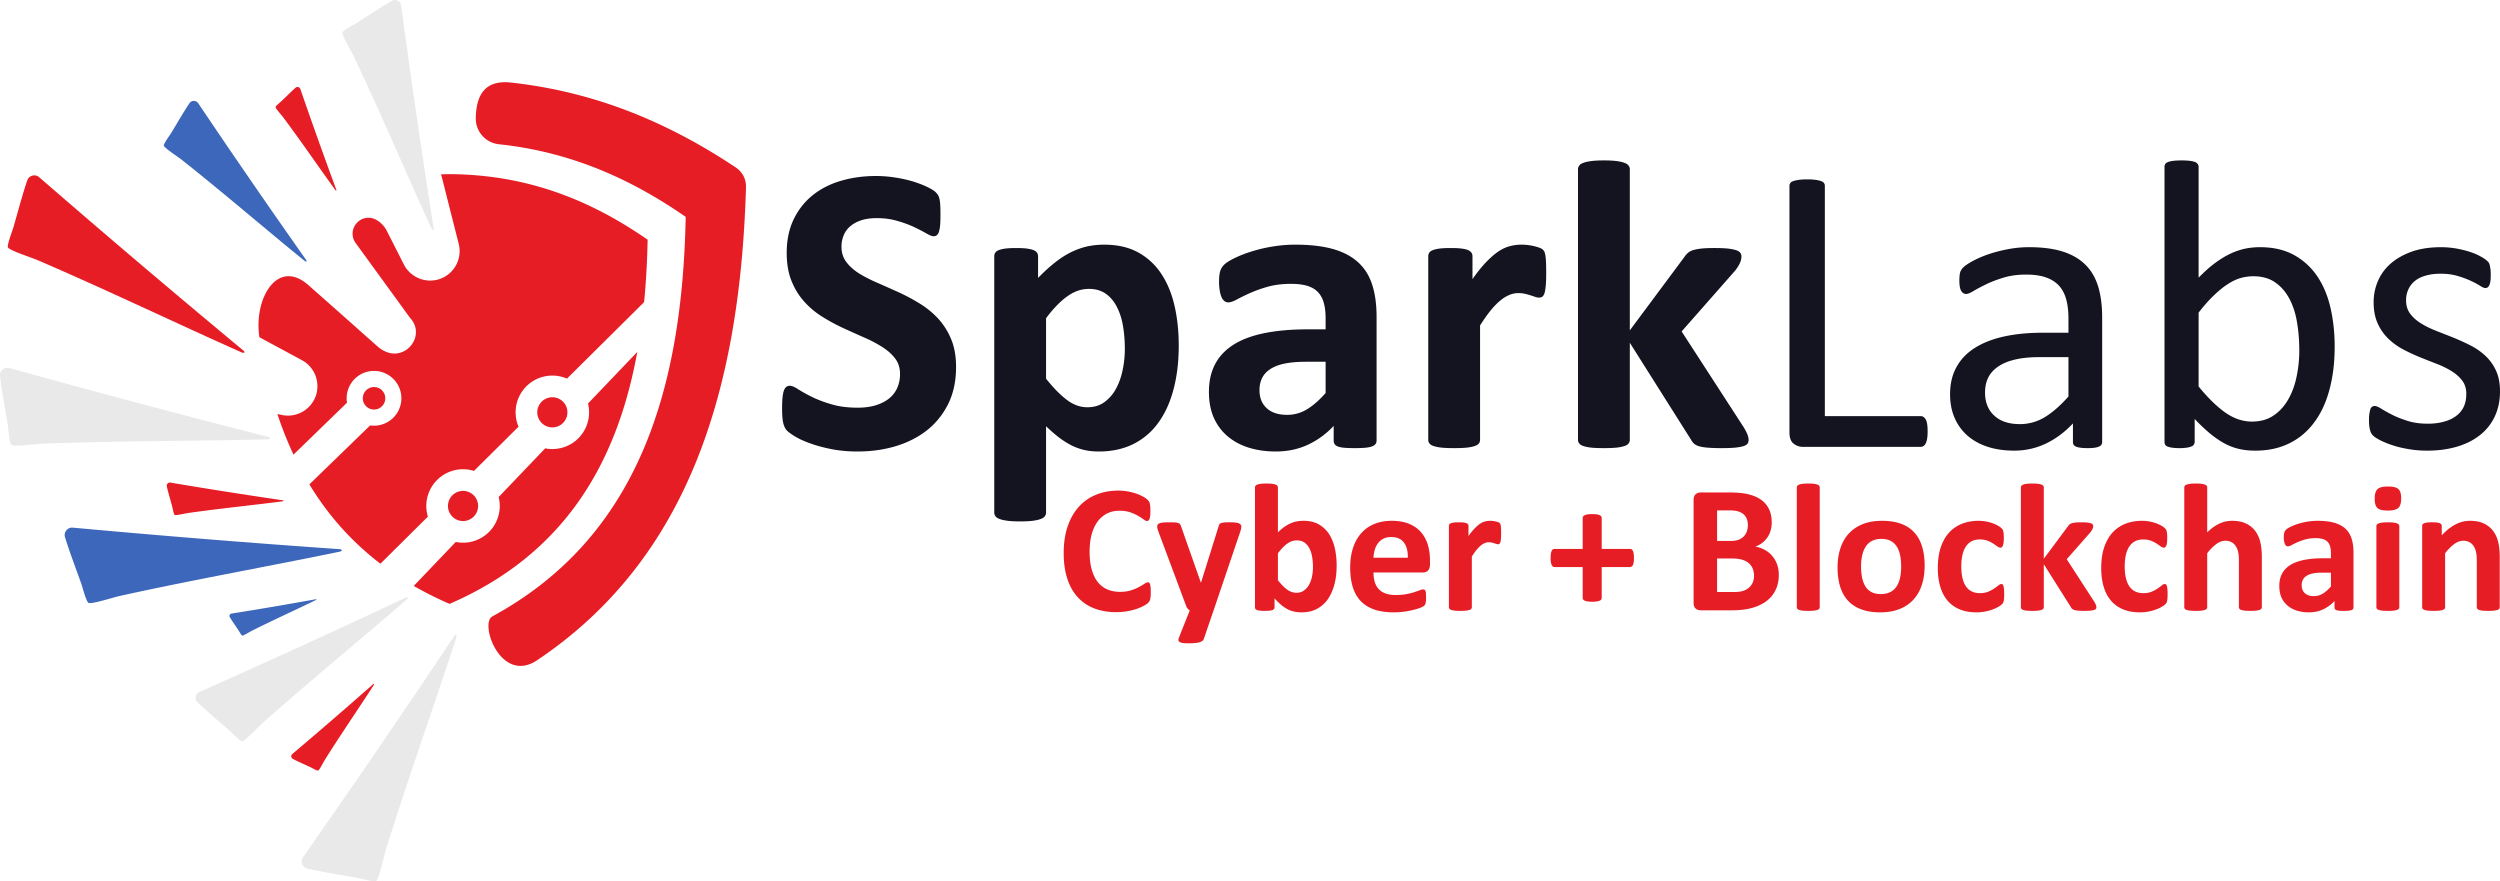 <svg xmlns="http://www.w3.org/2000/svg" viewBox="0 0 462.72 163.093" height="163.093" width="462.72"><g fill-rule="evenodd"><path d="M91.063 114.126c-2.308 1.486 1.714 12.52 8.345 8.08 28.25-18.92 37.584-50.471 38.665-87.529.044-1.52-.641-2.847-1.906-3.69-12.123-8.075-25.601-13.951-41.615-15.708-5.197-.57-6.406 2.854-6.492 6.538a4.787 4.787 0 0 0 4.292 4.883c13.406 1.42 24.557 6.504 34.565 13.441-.638 32.215-8.888 59.347-35.854 73.985" fill="#e61d25"/><path d="M84.17 117.587c.421-.23.268.018.343.246-3.97 12.234-9.052 26.432-13.14 39.591-.35 1.128-1.22 5.279-1.745 5.616-.4.256-3.153-.495-3.732-.599-3.076-.553-6.096-1.01-8.967-1.655a1.345 1.345 0 0 1-.985-.849 1.35 1.35 0 0 1 .157-1.292 2270.875 2270.875 0 0 0 28.07-41.058m-8.909-7.059c.406.017.186.13.141.328-8.236 7.152-18.14 15.245-26.866 23.016-.748.667-3.195 3.302-3.724 3.317-.403.011-2.075-1.74-2.45-2.068-1.993-1.747-3.988-3.4-5.79-5.126a1.138 1.138 0 0 1-.345-1.046c.07-.397.311-.706.678-.87a1925.657 1925.657 0 0 0 38.356-17.55" fill="#e9e9e9"/><path d="M69.13 126.575c.186-.046.102.034.107.13-2.78 4.315-6.191 9.276-9.112 13.936-.251.4-1.011 1.914-1.248 1.99-.18.058-1.167-.514-1.38-.612-1.13-.527-2.249-1.012-3.29-1.555a.535.535 0 0 1-.294-.428.533.533 0 0 1 .193-.481 912.197 912.197 0 0 0 15.024-12.98" fill="#e61d25"/><path d="M63.06 101.656c.408.25.115.242-.045.42-12.591 2.624-27.44 5.258-40.892 8.237-1.154.257-5.189 1.562-5.742 1.272-.42-.22-1.135-2.983-1.332-3.538-1.046-2.945-2.148-5.792-3.013-8.605-.14-.454-.05-.909.248-1.277a1.35 1.35 0 0 1 1.199-.504 2271.244 2271.244 0 0 0 49.576 3.995m-4.559 9.246c.146.047.055.066.02.134-3.692 1.803-8.08 3.787-12.012 5.768-.336.17-1.483.892-1.677.845-.147-.034-.586-.833-.69-.99-.556-.829-1.12-1.623-1.61-2.427a.433.433 0 0 1-.024-.415.43.43 0 0 1 .332-.25 719.343 719.343 0 0 0 15.661-2.665" fill="#3d67bb"/><path d="M52.398 92.606c.165.12.042.107-.031.176-5.414.707-11.782 1.344-17.57 2.173-.497.07-2.246.494-2.472.353-.17-.107-.384-1.298-.45-1.54-.347-1.28-.722-2.52-.997-3.739a.57.57 0 0 1 .145-.532.571.571 0 0 1 .524-.174 961.61 961.61 0 0 0 20.851 3.283" fill="#e61d25"/><path d="M49.818 80.904c.357.321.073.26-.117.405-12.858.336-27.938.276-41.707.808-1.18.045-5.383.61-5.877.226-.373-.291-.583-3.138-.679-3.718C.935 75.54.358 72.54.011 69.619a1.342 1.342 0 0 1 .472-1.212c.36-.308.812-.41 1.27-.282a2263.416 2263.416 0 0 0 48.065 12.78" fill="#e9e9e9"/><path d="M45.172 64.985c.185.443-.045.265-.28.315-11.756-5.219-25.35-11.747-38.011-17.18-1.086-.466-5.124-1.763-5.405-2.32-.213-.424.82-3.084.984-3.65.87-3.001 1.637-5.958 2.578-8.746.152-.45.488-.767.946-.891.458-.124.91-.021 1.268.29a2265.32 2265.32 0 0 0 37.92 32.182" fill="#e61d25"/><path d="M56.723 48.198c.045.338-.081.172-.25.164-7.093-5.755-15.202-12.748-22.876-18.818-.657-.521-3.186-2.157-3.276-2.59-.066-.331 1.134-1.965 1.35-2.32 1.154-1.898 2.227-3.782 3.388-5.52a.95.95 0 0 1 .814-.435.96.96 0 0 1 .816.433 1611.653 1611.653 0 0 0 20.034 29.086" fill="#3d67bb"/><path d="M80.284 42.391c-.13.378-.182.14-.355.042-4.515-9.827-9.46-21.498-14.431-31.962-.422-.896-2.249-3.959-2.115-4.467.099-.387 2.228-1.49 2.647-1.755 2.214-1.41 4.34-2.848 6.488-4.082a1.12 1.12 0 0 1 1.091-.038c.356.175.586.491.638.884a1896.317 1896.317 0 0 0 6.037 41.378" fill="#e9e9e9"/><path d="M62.269 35.173c-.025.19-.069.082-.16.052-3.02-4.151-6.415-9.124-9.706-13.53-.283-.379-1.42-1.634-1.405-1.883.01-.188.9-.903 1.07-1.064.9-.864 1.755-1.732 2.638-2.508a.537.537 0 0 1 .505-.12.54.54 0 0 1 .38.355 908.08 908.08 0 0 0 6.678 18.698m25.598 51.846l8.109-8.044a6.797 6.797 0 0 1 8.966-8.895l14.275-14.161c.365-3.753.574-7.61.652-11.553-10.31-7.148-22.003-12.05-36.66-12.134l-1.567.029 3.264 12.89a5.464 5.464 0 0 1-3.379 6.438 5.465 5.465 0 0 1-6.772-2.635l-3.15-6.2a4.882 4.882 0 0 0-1.964-2.065 2.916 2.916 0 0 0-3.633.613 2.914 2.914 0 0 0-.18 3.681l6.068 8.35 3.855 5.306.277.349c2.144 2.47.39 5.918-2.363 6.392-.722.125-1.513.044-2.32-.313a5.44 5.44 0 0 1-1.387-.885c-1.64-1.432-6.697-5.97-12.905-11.43-1.434-1.262-2.788-1.731-3.994-1.612-3.596.353-5.871 5.939-5.047 11.276l7.868 4.25a5.468 5.468 0 0 1 2.535 6.696 5.466 5.466 0 0 1-6.27 3.442l-.798-.173a67.302 67.302 0 0 0 2.974 7.515l9.906-9.61a5.068 5.068 0 0 1 5.004-5.886 5.07 5.07 0 1 1-.721 10.09L57.262 89.652c3.373 5.567 7.69 10.507 13.147 14.686l8.788-8.718a6.797 6.797 0 0 1 8.53-8.46l.14-.141m30.084-21.879l-9.116 9.545a6.799 6.799 0 0 1-7.929 8.3l-8.61 9.012a6.797 6.797 0 0 1-7.943 8.315l-7.77 8.137a64.708 64.708 0 0 0 6.626 3.321c21.142-9.158 30.976-25.868 34.742-46.63" fill="#e61d25"/><path d="M102.234 79.107a2.797 2.797 0 0 0 2.791-2.791 2.797 2.797 0 0 0-2.791-2.792 2.797 2.797 0 0 0-2.792 2.792 2.797 2.797 0 0 0 2.792 2.791M85.703 96.44a2.797 2.797 0 0 0 2.792-2.79 2.798 2.798 0 0 0-2.792-2.793 2.797 2.797 0 0 0-2.792 2.792 2.797 2.797 0 0 0 2.792 2.792M69.231 75.802a2.086 2.086 0 0 0 2.082-2.083 2.086 2.086 0 0 0-2.082-2.081 2.087 2.087 0 0 0-2.082 2.081c0 1.148.936 2.083 2.082 2.083" fill="#e61d25"/><path d="M176.955 67.92c0 2.6-.482 4.86-1.443 6.823-.975 1.95-2.273 3.574-3.924 4.885-1.664 1.3-3.587 2.287-5.795 2.95-2.209.664-4.574.988-7.096.988-1.701 0-3.274-.143-4.742-.428-1.455-.287-2.742-.624-3.859-1.027-1.117-.39-2.053-.806-2.807-1.248-.753-.442-1.286-.832-1.624-1.157-.325-.337-.558-.818-.702-1.442-.143-.623-.208-1.507-.208-2.677 0-.793.026-1.442.078-1.975.052-.532.13-.96.247-1.299.117-.325.273-.558.455-.701.194-.144.416-.209.676-.209.35 0 .857.209 1.506.637a27.4 27.4 0 0 0 2.496 1.39c1.014.507 2.235.975 3.651 1.39 1.404.43 3.041.638 4.899.638 1.221 0 2.313-.143 3.274-.43.975-.298 1.794-.701 2.47-1.234a5.31 5.31 0 0 0 1.546-1.962c.35-.78.532-1.65.532-2.612 0-1.117-.298-2.079-.909-2.871-.61-.806-1.403-1.508-2.39-2.131a24.188 24.188 0 0 0-3.34-1.754 260.007 260.007 0 0 1-3.847-1.73 33.314 33.314 0 0 1-3.847-2.078 15.23 15.23 0 0 1-3.339-2.768c-.988-1.078-1.78-2.351-2.39-3.833-.611-1.468-.911-3.235-.911-5.289 0-2.351.443-4.43 1.313-6.224.871-1.78 2.054-3.261 3.535-4.443 1.493-1.183 3.235-2.066 5.25-2.651 2.013-.585 4.157-.871 6.418-.871 1.157 0 2.327.091 3.496.273a23.38 23.38 0 0 1 3.275.715c1.013.311 1.909.65 2.702 1.026.78.39 1.299.702 1.559.962.247.247.416.467.507.637.09.18.169.415.234.714.066.286.103.65.13 1.104.025.443.038.988.038 1.65 0 .729-.013 1.353-.05 1.86a6.97 6.97 0 0 1-.196 1.26c-.091.324-.22.571-.378.714-.168.156-.389.234-.674.234-.274 0-.715-.182-1.326-.533-.61-.35-1.364-.74-2.248-1.169a21.535 21.535 0 0 0-3.093-1.13c-1.17-.352-2.443-.52-3.845-.52-1.092 0-2.04.13-2.859.402-.805.26-1.481.637-2.028 1.105a4.26 4.26 0 0 0-1.221 1.69 5.464 5.464 0 0 0-.403 2.091c0 1.091.299 2.04.897 2.833.598.806 1.403 1.52 2.404 2.144 1 .61 2.144 1.195 3.418 1.741 1.26.546 2.56 1.13 3.885 1.728 1.324.61 2.624 1.3 3.884 2.08a16.038 16.038 0 0 1 3.405 2.78 12.911 12.911 0 0 1 2.404 3.808c.611 1.454.91 3.17.91 5.144m31.238-3.326c0-1.441-.105-2.832-.326-4.158-.207-1.324-.584-2.507-1.104-3.546-.519-1.04-1.195-1.872-2.04-2.483-.858-.624-1.911-.936-3.171-.936-.636 0-1.26.092-1.884.286a7.096 7.096 0 0 0-1.896.936c-.65.429-1.313.987-1.99 1.663a23.255 23.255 0 0 0-2.17 2.547v11.188c1.339 1.69 2.625 2.989 3.833 3.911 1.223.923 2.483 1.378 3.795 1.378 1.248 0 2.3-.312 3.17-.95a7.387 7.387 0 0 0 2.146-2.48c.557-1.027.973-2.184 1.233-3.483.274-1.287.404-2.586.404-3.873zm9.979-.662c0 3.015-.325 5.743-.975 8.16-.637 2.417-1.585 4.483-2.833 6.185a12.563 12.563 0 0 1-4.625 3.924c-1.859.91-3.976 1.365-6.354 1.365-.988 0-1.898-.091-2.717-.285a10.905 10.905 0 0 1-2.403-.872 16.166 16.166 0 0 1-2.3-1.468 29.033 29.033 0 0 1-2.353-2.053V94.87c0 .26-.077.481-.233.69-.143.195-.403.375-.779.506-.364.143-.859.247-1.456.325-.61.078-1.39.117-2.325.117-.936 0-1.716-.039-2.327-.117-.597-.078-1.09-.182-1.456-.325-.376-.13-.636-.311-.779-.507a1.103 1.103 0 0 1-.233-.689V47.43c0-.248.064-.468.195-.664.116-.194.337-.35.662-.48.312-.117.728-.22 1.26-.286.52-.065 1.17-.091 1.95-.091.766 0 1.402.026 1.922.091s.95.169 1.262.286c.31.13.532.286.662.48.13.196.195.416.195.676v4.002c.987-1.013 1.95-1.91 2.91-2.676.949-.78 1.91-1.416 2.898-1.937a13.85 13.85 0 0 1 3.067-1.169 14.661 14.661 0 0 1 3.365-.377c2.481 0 4.6.494 6.355 1.468A12.064 12.064 0 0 1 215 50.77c1.104 1.689 1.911 3.677 2.416 5.938.507 2.248.755 4.665.755 7.225m27.185 3.026h-3.652c-1.547 0-2.859.117-3.95.338-1.093.234-1.975.572-2.665 1.04-.688.455-1.181 1-1.493 1.65-.325.65-.481 1.39-.481 2.222 0 1.43.456 2.547 1.352 3.353.896.818 2.144 1.221 3.741 1.221a6.983 6.983 0 0 0 3.704-1.026c1.13-.69 2.275-1.69 3.444-3.015zm9.433 14.58c0 .35-.13.623-.376.831-.261.209-.662.35-1.21.442-.546.091-1.35.13-2.43.13-1.142 0-1.974-.039-2.494-.13-.52-.091-.896-.233-1.104-.442-.222-.208-.326-.48-.326-.831v-2.703c-1.402 1.494-2.988 2.65-4.781 3.482-1.78.833-3.768 1.248-5.952 1.248-1.793 0-3.456-.235-4.963-.702-1.508-.468-2.808-1.17-3.912-2.091a9.574 9.574 0 0 1-2.573-3.444c-.61-1.378-.91-2.976-.91-4.795 0-1.988.391-3.703 1.158-5.159.779-1.469 1.936-2.664 3.47-3.625 1.533-.948 3.43-1.65 5.717-2.105 2.273-.455 4.925-.689 7.938-.689h3.315v-2.053c0-1.066-.105-2.001-.327-2.807-.206-.793-.57-1.468-1.064-2-.493-.533-1.144-.923-1.976-1.183-.818-.247-1.845-.377-3.053-.377-1.597 0-3.027.182-4.275.532-1.26.351-2.364.755-3.326 1.183-.962.429-1.767.832-2.418 1.183-.649.35-1.168.532-1.572.532-.286 0-.533-.09-.74-.26a1.879 1.879 0 0 1-.533-.766c-.143-.325-.247-.74-.324-1.222a9.893 9.893 0 0 1-.117-1.585c0-.792.064-1.416.194-1.87.118-.456.364-.859.715-1.235.364-.364.975-.767 1.87-1.209a21.3 21.3 0 0 1 3.12-1.234 26.82 26.82 0 0 1 3.897-.936 25.46 25.46 0 0 1 4.368-.364c2.664 0 4.937.26 6.834.78 1.884.52 3.443 1.325 4.652 2.404 1.222 1.078 2.118 2.469 2.676 4.171.559 1.69.832 3.716.832 6.042V81.54m31.394-30.94c0 .909-.027 1.663-.079 2.247-.052.585-.13 1.04-.22 1.366-.104.324-.247.558-.403.688-.169.13-.377.182-.637.182a2.12 2.12 0 0 1-.688-.13c-.247-.09-.533-.182-.857-.286a12.974 12.974 0 0 0-1.042-.286 5.56 5.56 0 0 0-1.26-.13c-.532 0-1.065.104-1.597.325a6.602 6.602 0 0 0-1.663 1.014c-.573.454-1.169 1.065-1.793 1.819-.625.766-1.288 1.703-2.001 2.82v21.193c0 .247-.079.468-.235.663-.143.194-.403.35-.78.48a7.515 7.515 0 0 1-1.455.286c-.612.065-1.389.091-2.326.091-.935 0-1.715-.026-2.326-.09a7.68 7.68 0 0 1-1.456-.286c-.376-.13-.636-.287-.78-.481a1.04 1.04 0 0 1-.232-.663V47.429c0-.247.064-.467.194-.663.117-.194.352-.35.677-.48.337-.117.752-.22 1.272-.286.52-.065 1.184-.091 1.963-.091.818 0 1.481.026 2.013.091.533.065.95.169 1.248.286.287.13.493.286.624.48.13.196.195.416.195.663v4.236c.882-1.273 1.728-2.313 2.508-3.131.792-.82 1.546-1.481 2.248-1.962.714-.48 1.429-.819 2.144-1.001a7.952 7.952 0 0 1 2.132-.286c.324 0 .686.013 1.065.052a10.332 10.332 0 0 1 2.247.494c.312.117.534.234.676.364.13.13.234.273.3.416a3.5 3.5 0 0 1 .169.636c.05.26.09.663.115 1.196.026.532.04 1.247.04 2.157m37.461 30.861c0 .247-.064.468-.208.663-.141.194-.39.338-.765.455-.366.116-.871.207-1.508.272-.636.065-1.456.091-2.482.091a33.06 33.06 0 0 1-2.534-.078c-.65-.052-1.182-.13-1.599-.247-.415-.116-.74-.273-.973-.481-.235-.195-.43-.467-.611-.792l-11.305-17.906v17.984c0 .247-.078.468-.235.663-.143.194-.401.35-.78.48a7.522 7.522 0 0 1-1.453.286c-.611.065-1.391.091-2.327.091-.936 0-1.716-.026-2.327-.09a7.641 7.641 0 0 1-1.454-.286c-.378-.13-.638-.287-.779-.481a1.027 1.027 0 0 1-.235-.663V31.33c0-.26.078-.48.235-.689.141-.195.401-.377.779-.506.364-.143.857-.247 1.454-.326.611-.077 1.391-.117 2.327-.117.936 0 1.716.04 2.327.117.597.079 1.09.183 1.453.326.379.13.637.311.78.506a1.1 1.1 0 0 1 .235.689v29.82l10.057-13.526c.208-.313.428-.572.69-.807.246-.22.583-.403 1-.532.415-.117.935-.22 1.56-.286.622-.065 1.415-.091 2.377-.091.934 0 1.728.026 2.377.091a8.903 8.903 0 0 1 1.56.286c.39.13.663.286.805.48.156.196.234.43.234.702 0 .377-.091.793-.286 1.222-.194.429-.481.884-.857 1.377l-9.927 11.279 11.524 17.789c.3.506.522.948.663 1.312.144.364.208.702.208 1.014m33.136-1.623c0 .52-.027.948-.079 1.286a3.231 3.231 0 0 1-.246.884c-.118.233-.247.416-.416.533a1.02 1.02 0 0 1-.598.168H333.65c-.584 0-1.142-.194-1.662-.584-.519-.403-.78-1.092-.78-2.08V34.422a.89.89 0 0 1 .156-.532c.105-.157.273-.273.533-.364.247-.091.597-.17 1.025-.234.431-.065.95-.091 1.56-.091.638 0 1.158.026 1.587.09.415.066.752.144 1 .235.26.09.428.207.532.364a.89.89 0 0 1 .156.532v42.594h17.685c.234 0 .428.052.598.17.156.117.298.285.416.494.117.22.194.506.246.87.052.351.079.78.079 1.287m26.066-13.735h-5.368c-1.715 0-3.21.143-4.483.442-1.26.286-2.312.727-3.157 1.3-.831.57-1.443 1.247-1.846 2.052-.389.806-.584 1.729-.584 2.768 0 1.78.559 3.197 1.688 4.25 1.131 1.052 2.704 1.584 4.744 1.584a8.73 8.73 0 0 0 4.575-1.26c1.401-.832 2.884-2.118 4.43-3.847zm6.237 15.696c0 .3-.105.533-.3.69-.208.155-.48.259-.844.337-.352.078-.87.117-1.56.117-.65 0-1.183-.039-1.573-.117-.39-.078-.675-.182-.856-.337-.183-.157-.274-.377-.274-.69v-3.43c-1.493 1.598-3.157 2.846-5.002 3.73a13.543 13.543 0 0 1-5.848 1.311c-1.806 0-3.443-.232-4.899-.701-1.455-.468-2.703-1.156-3.73-2.04a9.208 9.208 0 0 1-2.402-3.274c-.572-1.3-.859-2.768-.859-4.419 0-1.935.391-3.611 1.183-5.028.78-1.43 1.91-2.612 3.392-3.548 1.467-.935 3.275-1.65 5.405-2.118 2.131-.467 4.535-.7 7.199-.7h4.73v-2.678c0-1.312-.143-2.482-.417-3.508-.285-1.014-.728-1.858-1.35-2.534-.624-.676-1.43-1.182-2.418-1.52-.986-.351-2.208-.52-3.65-.52-1.547 0-2.938.182-4.158.558-1.234.377-2.314.78-3.236 1.235-.922.454-1.702.857-2.326 1.235-.611.376-1.079.558-1.376.558a.895.895 0 0 1-.535-.156c-.155-.091-.285-.247-.403-.455-.116-.195-.194-.454-.246-.766a6.732 6.732 0 0 1-.078-1.053c0-.623.039-1.13.13-1.495.09-.363.312-.714.649-1.039.339-.324.936-.714 1.767-1.169a20.5 20.5 0 0 1 2.898-1.235 27.033 27.033 0 0 1 3.574-.922 20.765 20.765 0 0 1 3.912-.364c2.454 0 4.548.273 6.276.832 1.726.558 3.117 1.39 4.182 2.468 1.067 1.08 1.834 2.417 2.315 4.015.48 1.6.728 3.47.728 5.601v23.129m36.486-16.931c0-1.753-.13-3.456-.402-5.106-.26-1.664-.728-3.12-1.39-4.392-.663-1.274-1.534-2.3-2.626-3.067-1.09-.779-2.456-1.17-4.08-1.17-.805 0-1.61.118-2.404.338-.779.234-1.584.624-2.39 1.157-.82.532-1.663 1.222-2.534 2.066-.883.832-1.82 1.897-2.807 3.17v13.67c1.728 2.118 3.378 3.73 4.951 4.834 1.572 1.104 3.223 1.663 4.924 1.663 1.573 0 2.91-.376 4.03-1.143 1.117-.767 2.025-1.78 2.727-3.04.702-1.248 1.208-2.665 1.52-4.224.326-1.572.482-3.157.482-4.756zm6.55-.727c0 2.975-.325 5.64-.976 8.017-.636 2.378-1.584 4.405-2.844 6.068-1.248 1.677-2.795 2.963-4.613 3.846-1.82.897-3.912 1.338-6.264 1.338-1.091 0-2.106-.104-3.027-.324a10.52 10.52 0 0 1-2.716-1.039 17.928 17.928 0 0 1-2.664-1.833 34.26 34.26 0 0 1-2.807-2.663v4.21a.949.949 0 0 1-.156.532c-.104.157-.26.274-.493.364a4.173 4.173 0 0 1-.859.208 9.26 9.26 0 0 1-1.325.078c-.507 0-.948-.026-1.299-.078a3.986 3.986 0 0 1-.882-.208c-.223-.09-.379-.207-.456-.364a1.14 1.14 0 0 1-.116-.532V30.914c0-.208.037-.39.128-.533.092-.156.261-.286.508-.39a4.24 4.24 0 0 1 .974-.22c.403-.052.91-.079 1.534-.079.637 0 1.156.027 1.558.078.418.053.728.13.963.222.233.103.39.233.493.389a.892.892 0 0 1 .156.533v20.479c1.014-1.04 1.987-1.924 2.95-2.638.948-.702 1.87-1.287 2.78-1.728a13.113 13.113 0 0 1 2.742-.975c.91-.195 1.871-.299 2.886-.299 2.481 0 4.598.494 6.365 1.482a12.441 12.441 0 0 1 4.29 3.976c1.103 1.663 1.91 3.612 2.415 5.847.507 2.235.755 4.6.755 7.082m30.6 8.264c0 1.754-.324 3.313-.973 4.691a9.52 9.52 0 0 1-2.756 3.456c-1.195.936-2.612 1.65-4.262 2.13-1.649.483-3.47.728-5.444.728-1.222 0-2.378-.09-3.482-.284-1.106-.183-2.094-.417-2.976-.716a15.666 15.666 0 0 1-2.223-.896c-.61-.312-1.052-.598-1.325-.845-.286-.247-.494-.61-.611-1.065-.13-.455-.195-1.079-.195-1.872 0-.48.027-.882.079-1.208a5.26 5.26 0 0 1 .181-.806.908.908 0 0 1 .326-.441.859.859 0 0 1 .48-.13c.272 0 .689.169 1.234.52a28.35 28.35 0 0 0 2.015 1.117c.793.402 1.74.78 2.832 1.118 1.092.35 2.34.52 3.755.52 1.066 0 2.028-.118 2.885-.352.87-.22 1.61-.558 2.248-1.013a4.529 4.529 0 0 0 1.468-1.702c.337-.69.507-1.508.507-2.456 0-.962-.246-1.78-.74-2.43-.494-.663-1.144-1.248-1.95-1.754a16.378 16.378 0 0 0-2.741-1.352c-1.015-.389-2.053-.806-3.132-1.234a36.272 36.272 0 0 1-3.144-1.469 12.043 12.043 0 0 1-2.755-2 9.242 9.242 0 0 1-1.949-2.82c-.493-1.092-.741-2.391-.741-3.925 0-1.338.26-2.625.78-3.859a8.92 8.92 0 0 1 2.338-3.235c1.054-.923 2.354-1.677 3.912-2.235 1.559-.559 3.379-.832 5.471-.832.91 0 1.819.078 2.741.234.91.156 1.73.364 2.468.598.742.233 1.366.494 1.884.767.52.286.924.519 1.183.74.273.208.443.39.533.533.091.156.156.325.195.52.039.181.079.415.117.688.039.286.052.623.052 1.026 0 .43-.013.806-.052 1.118a2.57 2.57 0 0 1-.196.766c-.089.208-.193.352-.324.442a.712.712 0 0 1-.414.13c-.235 0-.56-.142-1.002-.428a15.63 15.63 0 0 0-1.676-.897 17.01 17.01 0 0 0-2.417-.896c-.923-.286-1.988-.43-3.184-.43-1.065 0-2.013.118-2.82.365-.819.234-1.48.572-2.001 1.013a4.238 4.238 0 0 0-1.182 1.573 4.707 4.707 0 0 0-.402 1.961c0 .988.258 1.82.766 2.495.507.676 1.156 1.26 1.975 1.768.805.506 1.741.961 2.781 1.377 1.039.403 2.092.819 3.171 1.248a44.27 44.27 0 0 1 3.196 1.455 12.04 12.04 0 0 1 2.795 1.936 8.736 8.736 0 0 1 1.96 2.741c.494 1.066.741 2.34.741 3.808" fill="#131420"/><path d="M212.992 109.665c0 .281-.007.522-.023.718a3.312 3.312 0 0 1-.081.506 1.241 1.241 0 0 1-.132.368 1.757 1.757 0 0 1-.27.34c-.12.127-.362.293-.714.494a8.93 8.93 0 0 1-1.3.575 11.798 11.798 0 0 1-3.881.638c-1.49 0-2.836-.229-4.038-.69a7.966 7.966 0 0 1-3.065-2.064c-.845-.915-1.49-2.053-1.939-3.428-.448-1.369-.672-2.963-.672-4.779 0-1.853.247-3.497.742-4.935.494-1.437 1.185-2.645 2.07-3.623a8.637 8.637 0 0 1 3.192-2.22c1.236-.507 2.606-.76 4.1-.76a9.59 9.59 0 0 1 1.75.157c.562.096 1.08.229 1.557.395a7.96 7.96 0 0 1 1.29.564c.378.22.649.403.798.553.15.154.253.282.31.38.06.102.105.23.133.385.034.16.064.345.081.557.017.214.023.472.023.788 0 .333-.011.621-.035.857a2.39 2.39 0 0 1-.115.57.823.823 0 0 1-.201.317.407.407 0 0 1-.27.102c-.167 0-.38-.097-.638-.292a10.97 10.97 0 0 0-1.001-.657 8.03 8.03 0 0 0-1.467-.655c-.564-.195-1.236-.294-2.024-.294-.864 0-1.633.179-2.312.53a5 5 0 0 0-1.732 1.512c-.477.66-.839 1.455-1.087 2.387-.246.927-.368 1.979-.368 3.146 0 1.276.132 2.387.398 3.325.264.93.638 1.708 1.126 2.31a4.49 4.49 0 0 0 1.766 1.352c.69.3 1.466.45 2.329.45.783 0 1.46-.093 2.036-.276a9.148 9.148 0 0 0 1.467-.61c.414-.225.748-.426 1.012-.604.265-.178.466-.27.616-.27.109 0 .201.023.264.068.069.046.126.133.173.271.04.132.075.322.097.564.023.246.035.569.035.978m11.635 3.294l-1.823 5.315c-.104.281-.375.483-.823.61-.449.12-1.104.183-1.966.183-.45 0-.812-.017-1.076-.057-.271-.04-.471-.104-.61-.195-.133-.093-.208-.202-.218-.334-.012-.138.022-.3.104-.49l2.001-5.032a1.172 1.172 0 0 1-.392-.31 1.514 1.514 0 0 1-.264-.449l-5.159-13.825c-.144-.391-.218-.696-.218-.904 0-.207.068-.367.201-.489.132-.114.363-.195.679-.24.322-.047.742-.07 1.27-.07.478 0 .858.006 1.139.023s.5.063.656.128a.696.696 0 0 1 .35.315c.08.138.157.34.237.599l3.536 10.065h.053l3.208-10.267c.07-.293.156-.489.265-.588.104-.09.282-.16.528-.205.248-.047.686-.07 1.302-.07.488 0 .89.023 1.206.07.323.045.559.126.714.252a.607.607 0 0 1 .224.495c0 .207-.04.454-.132.736l-4.992 14.734m18.386-8c0-.638-.045-1.254-.144-1.845a5.145 5.145 0 0 0-.494-1.582 3.065 3.065 0 0 0-.92-1.1c-.374-.275-.852-.413-1.427-.413-.276 0-.552.04-.823.114-.269.081-.545.22-.833.41-.288.19-.58.437-.885.736a10.61 10.61 0 0 0-.96 1.127v4.987c.597.759 1.168 1.333 1.708 1.73.545.397 1.116.593 1.713.593.547 0 1.019-.138 1.397-.42a3.46 3.46 0 0 0 .955-1.092 5.35 5.35 0 0 0 .547-1.53c.109-.57.166-1.145.166-1.715zm4.383-.293c0 1.335-.144 2.537-.437 3.607-.294 1.064-.714 1.972-1.26 2.725a5.677 5.677 0 0 1-2.03 1.737c-.805.403-1.714.604-2.732.604a6.46 6.46 0 0 1-1.414-.143 4.672 4.672 0 0 1-1.255-.461 6.837 6.837 0 0 1-1.179-.811 11.221 11.221 0 0 1-1.184-1.179v1.64a.56.56 0 0 1-.093.316.745.745 0 0 1-.304.213 2.353 2.353 0 0 1-.564.115 9.38 9.38 0 0 1-.861.034 9.24 9.24 0 0 1-.864-.034 2.235 2.235 0 0 1-.558-.115c-.144-.058-.242-.127-.294-.213a.55.55 0 0 1-.086-.31V90.218c0-.115.035-.213.104-.304.063-.087.179-.167.346-.225.161-.063.378-.109.644-.144a8.277 8.277 0 0 1 1.029-.052c.413 0 .759.017 1.03.052.263.035.483.081.643.144.167.058.283.138.344.225.07.09.106.195.106.304v8.317c.378-.38.765-.707 1.144-.978.378-.27.764-.49 1.144-.668a5.38 5.38 0 0 1 1.178-.379 6.92 6.92 0 0 1 1.278-.115c1.109 0 2.053.224 2.829.667a5.474 5.474 0 0 1 1.892 1.794c.49.748.845 1.628 1.07 2.635.225 1.006.334 2.065.334 3.174m13.171-1.436c.033-1.19-.207-2.128-.719-2.808-.513-.683-1.301-1.023-2.37-1.023-.54 0-1.013.104-1.409.305a2.826 2.826 0 0 0-1.001.816 3.7 3.7 0 0 0-.604 1.215 6.012 6.012 0 0 0-.248 1.495zm4.106 1.208c0 .517-.116.896-.345 1.143-.23.248-.547.375-.956.375h-9.156c0 .638.076 1.214.23 1.736.15.518.391.96.72 1.323.333.363.758.64 1.282.828.524.19 1.144.288 1.875.288.742 0 1.392-.052 1.956-.162a12.78 12.78 0 0 0 1.454-.355 16.7 16.7 0 0 0 1.018-.357c.272-.11.49-.162.657-.162.103 0 .188.018.252.058.07.04.127.11.173.213a1.5 1.5 0 0 1 .091.426 11.033 11.033 0 0 1 .007 1.328 3.702 3.702 0 0 1-.052.443 1 1 0 0 1-.098.311 1.175 1.175 0 0 1-.178.246c-.075.076-.271.185-.598.323a9.256 9.256 0 0 1-1.249.402 16.55 16.55 0 0 1-1.73.346c-.651.097-1.346.15-2.089.15-1.34 0-2.508-.167-3.514-.507-1-.333-1.839-.845-2.518-1.53-.673-.684-1.173-1.552-1.508-2.594-.326-1.047-.493-2.272-.493-3.674 0-1.335.172-2.537.523-3.612.345-1.07.85-1.98 1.518-2.727a6.458 6.458 0 0 1 2.416-1.707c.954-.397 2.024-.593 3.215-.593 1.259 0 2.335.184 3.227.558.896.369 1.626.885 2.202 1.541.57.656.995 1.438 1.264 2.335.271.897.404 1.875.404 2.934v.673m13.164-5.689c0 .403-.012.736-.034.995-.023.26-.058.46-.099.604a.659.659 0 0 1-.177.305.443.443 0 0 1-.282.08.924.924 0 0 1-.305-.057 8.905 8.905 0 0 0-.84-.254 2.517 2.517 0 0 0-.559-.057c-.234 0-.47.047-.706.144a2.953 2.953 0 0 0-.736.448 5.518 5.518 0 0 0-.794.807 13.31 13.31 0 0 0-.886 1.247v9.38a.46.46 0 0 1-.103.295c-.064.085-.177.153-.344.211a3.357 3.357 0 0 1-.645.127c-.271.029-.616.04-1.03.04-.414 0-.76-.011-1.029-.04a3.299 3.299 0 0 1-.644-.127c-.167-.058-.283-.126-.345-.211a.46.46 0 0 1-.104-.295V97.344c0-.11.029-.206.086-.292.051-.086.156-.156.299-.213.15-.052.335-.097.564-.127.23-.03.523-.04.868-.04.363 0 .656.01.892.04s.42.075.552.127a.63.63 0 0 1 .276.213.516.516 0 0 1 .087.292v1.875a11.52 11.52 0 0 1 1.11-1.385c.35-.363.683-.656.995-.868.316-.214.63-.364.948-.443.31-.088.627-.127.944-.127.143 0 .304.006.47.023.167.016.346.045.525.087.178.039.34.086.47.132a.957.957 0 0 1 .3.161.68.68 0 0 1 .134.183c.028.07.05.162.073.282.023.116.04.294.052.53.012.235.017.552.017.954m24.586 4.532c0 .317-.016.582-.051.794a1.73 1.73 0 0 1-.15.518.762.762 0 0 1-.235.276.528.528 0 0 1-.288.086h-5.244v5.71a.5.5 0 0 1-.088.294.585.585 0 0 1-.282.219 2.03 2.03 0 0 1-.54.143 5.627 5.627 0 0 1-.84.052 5.61 5.61 0 0 1-.844-.052 2.053 2.053 0 0 1-.542-.143.696.696 0 0 1-.292-.22.47.47 0 0 1-.092-.292v-5.711h-5.211a.498.498 0 0 1-.283-.086.814.814 0 0 1-.224-.276 1.881 1.881 0 0 1-.161-.518 4.411 4.411 0 0 1-.057-.793c0-.305.017-.57.052-.79.033-.217.081-.39.144-.522a.711.711 0 0 1 .206-.277.446.446 0 0 1 .271-.086h5.263v-5.71c0-.11.029-.213.092-.31a.68.68 0 0 1 .292-.236 2.09 2.09 0 0 1 .542-.145c.223-.034.504-.05.844-.05.334 0 .616.016.84.05.224.035.403.081.54.145.132.062.231.138.282.235a.59.59 0 0 1 .088.31v5.711h5.296c.086 0 .172.029.26.086.085.059.16.15.217.277.064.132.11.305.144.523.035.22.05.484.05.789m22.223 3.294c0-.505-.085-.96-.252-1.362a2.567 2.567 0 0 0-.742-1.001c-.322-.27-.735-.477-1.242-.627-.505-.144-1.161-.218-1.972-.218h-2.624v6.21h3.199c.616 0 1.132-.062 1.559-.195.42-.126.782-.321 1.092-.575a2.69 2.69 0 0 0 .725-.943c.172-.374.257-.805.257-1.289zm-1.137-9.35c0-.438-.07-.829-.201-1.18a2.126 2.126 0 0 0-.604-.868c-.271-.231-.611-.403-1.018-.529-.409-.121-.954-.184-1.64-.184h-2.232v5.66h2.468c.638 0 1.151-.077 1.53-.231a2.6 2.6 0 0 0 .949-.622 2.59 2.59 0 0 0 .564-.925c.12-.357.184-.726.184-1.121zm5.728 9.19c0 .776-.11 1.478-.321 2.11a5.729 5.729 0 0 1-.882 1.668 5.899 5.899 0 0 1-1.344 1.248c-.524.351-1.1.633-1.725.863-.628.224-1.301.39-2.015.495-.712.11-1.506.16-2.38.16h-5.792c-.368 0-.678-.108-.93-.327-.255-.218-.38-.575-.38-1.07V92.547c0-.493.125-.85.38-1.068a1.37 1.37 0 0 1 .93-.328h5.464c1.335 0 2.462.115 3.388.34.926.223 1.702.563 2.335 1.017a4.454 4.454 0 0 1 1.455 1.726c.338.695.505 1.511.505 2.456 0 .528-.068 1.023-.2 1.49a4.332 4.332 0 0 1-1.541 2.282c-.375.294-.8.53-1.283.707.616.116 1.19.31 1.713.594.524.28.978.643 1.363 1.086.39.443.696.966.921 1.558.224.599.339 1.266.339 2.008m7.574 5.975a.46.46 0 0 1-.103.295c-.064.085-.179.153-.346.211a3.32 3.32 0 0 1-.644.127c-.269.029-.614.04-1.028.04-.416 0-.76-.011-1.03-.04a3.32 3.32 0 0 1-.644-.127c-.167-.058-.282-.126-.346-.211a.46.46 0 0 1-.102-.295V90.22c0-.116.033-.214.102-.305a.711.711 0 0 1 .346-.225 2.89 2.89 0 0 1 .644-.144c.27-.035.614-.052 1.03-.052.414 0 .759.017 1.028.052.264.035.483.081.644.144a.711.711 0 0 1 .346.225.48.48 0 0 1 .102.304v22.171m15.07-7.505c0-.742-.058-1.426-.179-2.048-.12-.626-.316-1.167-.604-1.628a3.016 3.016 0 0 0-1.121-1.08c-.471-.26-1.058-.386-1.771-.386-.632 0-1.184.116-1.663.345a3 3 0 0 0-1.168 1.013c-.304.443-.533.978-.682 1.6-.158.625-.231 1.332-.231 2.132 0 .742.064 1.425.183 2.048.128.626.329 1.166.605 1.627.276.46.65.817 1.127 1.07.472.253 1.058.38 1.761.38.643 0 1.201-.116 1.677-.345a3.01 3.01 0 0 0 1.168-1.001c.306-.443.53-.972.679-1.593a9.54 9.54 0 0 0 .219-2.134zm4.348-.167c0 1.276-.167 2.444-.507 3.503-.339 1.052-.845 1.96-1.535 2.725-.685.766-1.542 1.351-2.577 1.772-1.035.414-2.243.621-3.624.621-1.339 0-2.501-.185-3.49-.558-.989-.367-1.811-.908-2.462-1.616-.65-.707-1.132-1.576-1.448-2.61-.317-1.031-.472-2.209-.472-3.537 0-1.278.172-2.45.512-3.51.345-1.063.856-1.972 1.547-2.731.685-.753 1.541-1.34 2.57-1.76 1.024-.415 2.231-.62 3.612-.62 1.351 0 2.519.183 3.508.545.991.369 1.807.904 2.45 1.61.65.708 1.128 1.576 1.444 2.612.317 1.03.472 2.214.472 3.554m14.723 5.274c0 .293-.006.535-.023.737a4.31 4.31 0 0 1-.068.5c-.03.133-.064.24-.106.328-.038.086-.125.188-.257.321a3.95 3.95 0 0 1-.69.472 7.212 7.212 0 0 1-1.115.501 8.82 8.82 0 0 1-1.352.35c-.49.093-.995.138-1.514.138-1.156 0-2.18-.178-3.07-.54a5.758 5.758 0 0 1-2.255-1.594c-.604-.702-1.064-1.564-1.368-2.577-.312-1.011-.467-2.167-.467-3.472 0-1.508.191-2.813.564-3.905.379-1.1.903-2.008 1.576-2.727a6.327 6.327 0 0 1 2.392-1.605c.92-.35 1.934-.523 3.038-.523.448 0 .885.04 1.322.12a6.951 6.951 0 0 1 2.22.77c.299.175.512.318.632.444.127.121.214.225.266.311.045.086.085.196.114.328.028.138.052.305.07.5.016.2.022.436.022.72 0 .655-.052 1.115-.166 1.38-.116.263-.259.396-.438.396-.19 0-.397-.08-.609-.235a15.664 15.664 0 0 0-.759-.524 5.417 5.417 0 0 0-1.042-.523c-.402-.155-.886-.236-1.45-.236-1.104 0-1.944.426-2.529 1.27-.581.852-.875 2.094-.875 3.733 0 .806.075 1.52.219 2.14.15.615.361 1.133.65 1.547.287.414.645.73 1.075.938.438.207.938.31 1.514.31.58 0 1.086-.086 1.505-.265.42-.171.788-.368 1.105-.58.311-.214.575-.41.794-.581.212-.179.39-.265.534-.265.104 0 .184.03.254.086.069.058.12.162.161.312.039.154.07.35.092.586.023.235.035.54.035.914m17.064 2.415a.49.49 0 0 1-.094.294c-.061.086-.17.15-.338.2a3.386 3.386 0 0 1-.667.122c-.281.029-.645.04-1.1.04-.459 0-.833-.011-1.121-.034a3.828 3.828 0 0 1-.707-.11 1.062 1.062 0 0 1-.43-.213 1.216 1.216 0 0 1-.271-.35l-5.004-7.926v7.96a.46.46 0 0 1-.103.295c-.064.085-.179.153-.345.211a3.32 3.32 0 0 1-.644.127c-.272.029-.616.04-1.031.04a10.1 10.1 0 0 1-1.028-.04 3.315 3.315 0 0 1-.645-.127c-.167-.058-.282-.126-.346-.211a.467.467 0 0 1-.102-.295V90.22a.49.49 0 0 1 .102-.305.711.711 0 0 1 .346-.225c.161-.063.38-.109.645-.144.27-.035.615-.052 1.028-.052.415 0 .759.017 1.03.052.265.035.483.081.645.144a.711.711 0 0 1 .345.225c.07.09.103.189.103.304v13.2l4.452-5.987c.092-.14.189-.254.304-.357a1.18 1.18 0 0 1 .442-.236c.186-.052.415-.097.691-.127.276-.03.627-.04 1.052-.04.415 0 .765.01 1.053.04.282.03.512.075.691.127.17.057.292.127.356.213a.48.48 0 0 1 .103.31c0 .167-.04.351-.126.541a3.25 3.25 0 0 1-.381.61l-4.392 4.992 5.101 7.873c.131.224.231.42.292.58.063.161.094.31.094.449m13.18-2.415c0 .293-.004.535-.022.737-.018.195-.04.362-.069.5a1.57 1.57 0 0 1-.104.328c-.04.086-.127.188-.257.321a4.14 4.14 0 0 1-.691.472 7.133 7.133 0 0 1-1.117.501 8.684 8.684 0 0 1-1.351.35 8.13 8.13 0 0 1-1.512.138c-1.156 0-2.18-.178-3.072-.54a5.754 5.754 0 0 1-2.253-1.594c-.606-.702-1.064-1.564-1.371-2.577-.31-1.011-.464-2.167-.464-3.472 0-1.508.19-2.813.563-3.905.38-1.1.902-2.008 1.576-2.727a6.348 6.348 0 0 1 2.392-1.605c.92-.35 1.932-.523 3.036-.523.449 0 .886.04 1.324.12.432.076.834.185 1.213.317.375.138.713.287 1.007.454.298.174.51.317.632.443.126.121.212.225.264.311.048.086.088.196.116.328.029.138.052.305.069.5.017.2.023.436.023.72 0 .655-.051 1.115-.167 1.38-.115.263-.26.396-.436.396-.19 0-.397-.08-.61-.235a14.532 14.532 0 0 0-.76-.524 5.389 5.389 0 0 0-1.04-.523c-.403-.155-.886-.236-1.45-.236-1.104 0-1.944.426-2.53 1.27-.582.852-.875 2.094-.875 3.733 0 .806.074 1.52.218 2.14.151.615.363 1.133.651 1.547.288.414.643.73 1.075.938.437.207.937.31 1.513.31.581 0 1.087-.086 1.507-.265a6.238 6.238 0 0 0 1.104-.58c.31-.214.576-.41.793-.581.213-.179.392-.265.535-.265.104 0 .184.03.254.086.067.058.119.162.16.312.04.154.07.35.092.586.024.235.034.54.034.914m17.444 2.398a.46.46 0 0 1-.104.295c-.063.085-.178.153-.334.211a3.266 3.266 0 0 1-.654.127c-.276.029-.616.04-1.019.04-.42 0-.765-.011-1.041-.04a3.247 3.247 0 0 1-.655-.127c-.156-.058-.27-.126-.333-.211a.46.46 0 0 1-.104-.295v-8.575c0-.73-.052-1.305-.16-1.719a3.25 3.25 0 0 0-.462-1.07 2.114 2.114 0 0 0-.782-.696 2.44 2.44 0 0 0-1.115-.242c-.541 0-1.081.195-1.633.592-.547.393-1.122.966-1.715 1.715v9.995a.46.46 0 0 1-.104.295c-.063.085-.177.153-.344.211-.161.053-.38.098-.645.127-.27.029-.615.04-1.028.04-.415 0-.76-.011-1.031-.04a3.283 3.283 0 0 1-.643-.127c-.168-.058-.282-.126-.345-.211a.46.46 0 0 1-.104-.295V90.22c0-.116.035-.214.104-.305.063-.087.177-.167.345-.225a2.89 2.89 0 0 1 .643-.144c.27-.035.616-.052 1.03-.052.414 0 .76.017 1.029.052.265.035.484.081.645.144.167.058.281.138.344.225.07.09.104.195.104.304v8.317c.73-.719 1.473-1.254 2.232-1.61a5.57 5.57 0 0 1 2.37-.53c1.023 0 1.886.167 2.587.506a4.53 4.53 0 0 1 1.703 1.38 5.67 5.67 0 0 1 .932 2.048c.19.782.287 1.73.287 2.841v9.22m12.791-6.401h-1.617a8.94 8.94 0 0 0-1.748.149c-.482.103-.873.252-1.178.46a1.817 1.817 0 0 0-.662.73 2.17 2.17 0 0 0-.213.984c0 .632.201 1.127.599 1.483.396.362.949.54 1.656.54.593 0 1.138-.149 1.638-.454.502-.304 1.007-.747 1.524-1.333zm4.175 6.452a.454.454 0 0 1-.166.367c-.116.093-.294.157-.535.197-.243.04-.599.057-1.076.057-.507 0-.873-.017-1.104-.057-.23-.04-.397-.104-.49-.197a.481.481 0 0 1-.143-.367v-1.197a6.802 6.802 0 0 1-2.116 1.542c-.788.367-1.668.552-2.634.552a7.46 7.46 0 0 1-2.198-.31 4.96 4.96 0 0 1-1.73-.927 4.234 4.234 0 0 1-1.14-1.523c-.269-.61-.402-1.318-.402-2.123 0-.88.173-1.639.512-2.283.345-.65.857-1.179 1.536-1.605.678-.419 1.518-.73 2.53-.93 1.007-.203 2.18-.307 3.515-.307h1.465v-.907c0-.473-.045-.887-.142-1.244a2.071 2.071 0 0 0-.472-.885c-.219-.236-.507-.407-.875-.524-.361-.109-.816-.166-1.352-.166-.707 0-1.339.08-1.892.236a10.48 10.48 0 0 0-1.472.523c-.425.19-.783.368-1.07.524-.287.154-.517.235-.695.235a.507.507 0 0 1-.328-.115.823.823 0 0 1-.236-.34 2.318 2.318 0 0 1-.144-.54 4.382 4.382 0 0 1-.052-.701c0-.35.029-.627.086-.828.052-.201.162-.38.316-.546.162-.162.432-.34.828-.535a9.55 9.55 0 0 1 1.38-.547c.531-.172 1.107-.31 1.727-.414.627-.11 1.27-.16 1.933-.16 1.178 0 2.184.114 3.024.345.835.229 1.526.586 2.059 1.063.54.477.937 1.093 1.185 1.846.247.748.368 1.645.368 2.674v10.117m8.822-20.204c0 .856-.172 1.444-.523 1.772-.35.327-.995.488-1.943.488-.956 0-1.605-.155-1.933-.471-.333-.316-.5-.886-.5-1.703 0-.857.17-1.45.516-1.783.34-.328.99-.495 1.95-.495.943 0 1.589.162 1.927.483.339.317.506.886.506 1.709zm-.344 20.152a.46.46 0 0 1-.104.295c-.063.085-.178.153-.344.211a3.357 3.357 0 0 1-.646.127c-.27.029-.616.04-1.028.04-.416 0-.761-.011-1.03-.04a3.32 3.32 0 0 1-.644-.127c-.167-.058-.282-.126-.346-.211a.46.46 0 0 1-.102-.295V97.38c0-.11.033-.207.102-.293.064-.087.179-.162.346-.22.161-.063.38-.109.644-.143a8.51 8.51 0 0 1 1.03-.051c.412 0 .758.017 1.028.05.264.035.483.081.646.145.166.057.281.132.344.219a.455.455 0 0 1 .104.293v15.01m18.587 0a.46.46 0 0 1-.102.295c-.064.085-.179.153-.335.211a3.2 3.2 0 0 1-.654.127c-.276.029-.616.04-1.019.04-.42 0-.765-.011-1.041-.04a3.322 3.322 0 0 1-.656-.127c-.155-.058-.271-.126-.334-.211a.468.468 0 0 1-.104-.295v-8.575c0-.73-.05-1.305-.16-1.719a3.248 3.248 0 0 0-.46-1.07 2.12 2.12 0 0 0-.781-.696 2.454 2.454 0 0 0-1.116-.242c-.543 0-1.083.195-1.635.592-.545.393-1.121.966-1.713 1.715v9.995c0 .11-.035.207-.103.295-.064.085-.178.153-.345.211a3.32 3.32 0 0 1-.644.127c-.272.029-.616.04-1.03.04-.414 0-.76-.011-1.029-.04a3.294 3.294 0 0 1-.645-.127c-.167-.058-.283-.126-.345-.211a.468.468 0 0 1-.104-.295V97.344a.5.5 0 0 1 .088-.292c.05-.086.154-.156.297-.213a2.82 2.82 0 0 1 .564-.127 7.1 7.1 0 0 1 .87-.04c.36 0 .655.01.891.04.235.03.419.075.552.127a.638.638 0 0 1 .276.213.515.515 0 0 1 .086.292v1.737c.828-.896 1.673-1.563 2.536-2.013a5.733 5.733 0 0 1 2.686-.672c1.024 0 1.886.167 2.588.506a4.522 4.522 0 0 1 1.703 1.375c.43.575.741 1.254.93 2.03.191.776.289 1.708.289 2.795v9.288" fill="#e61d25"/></g></svg>